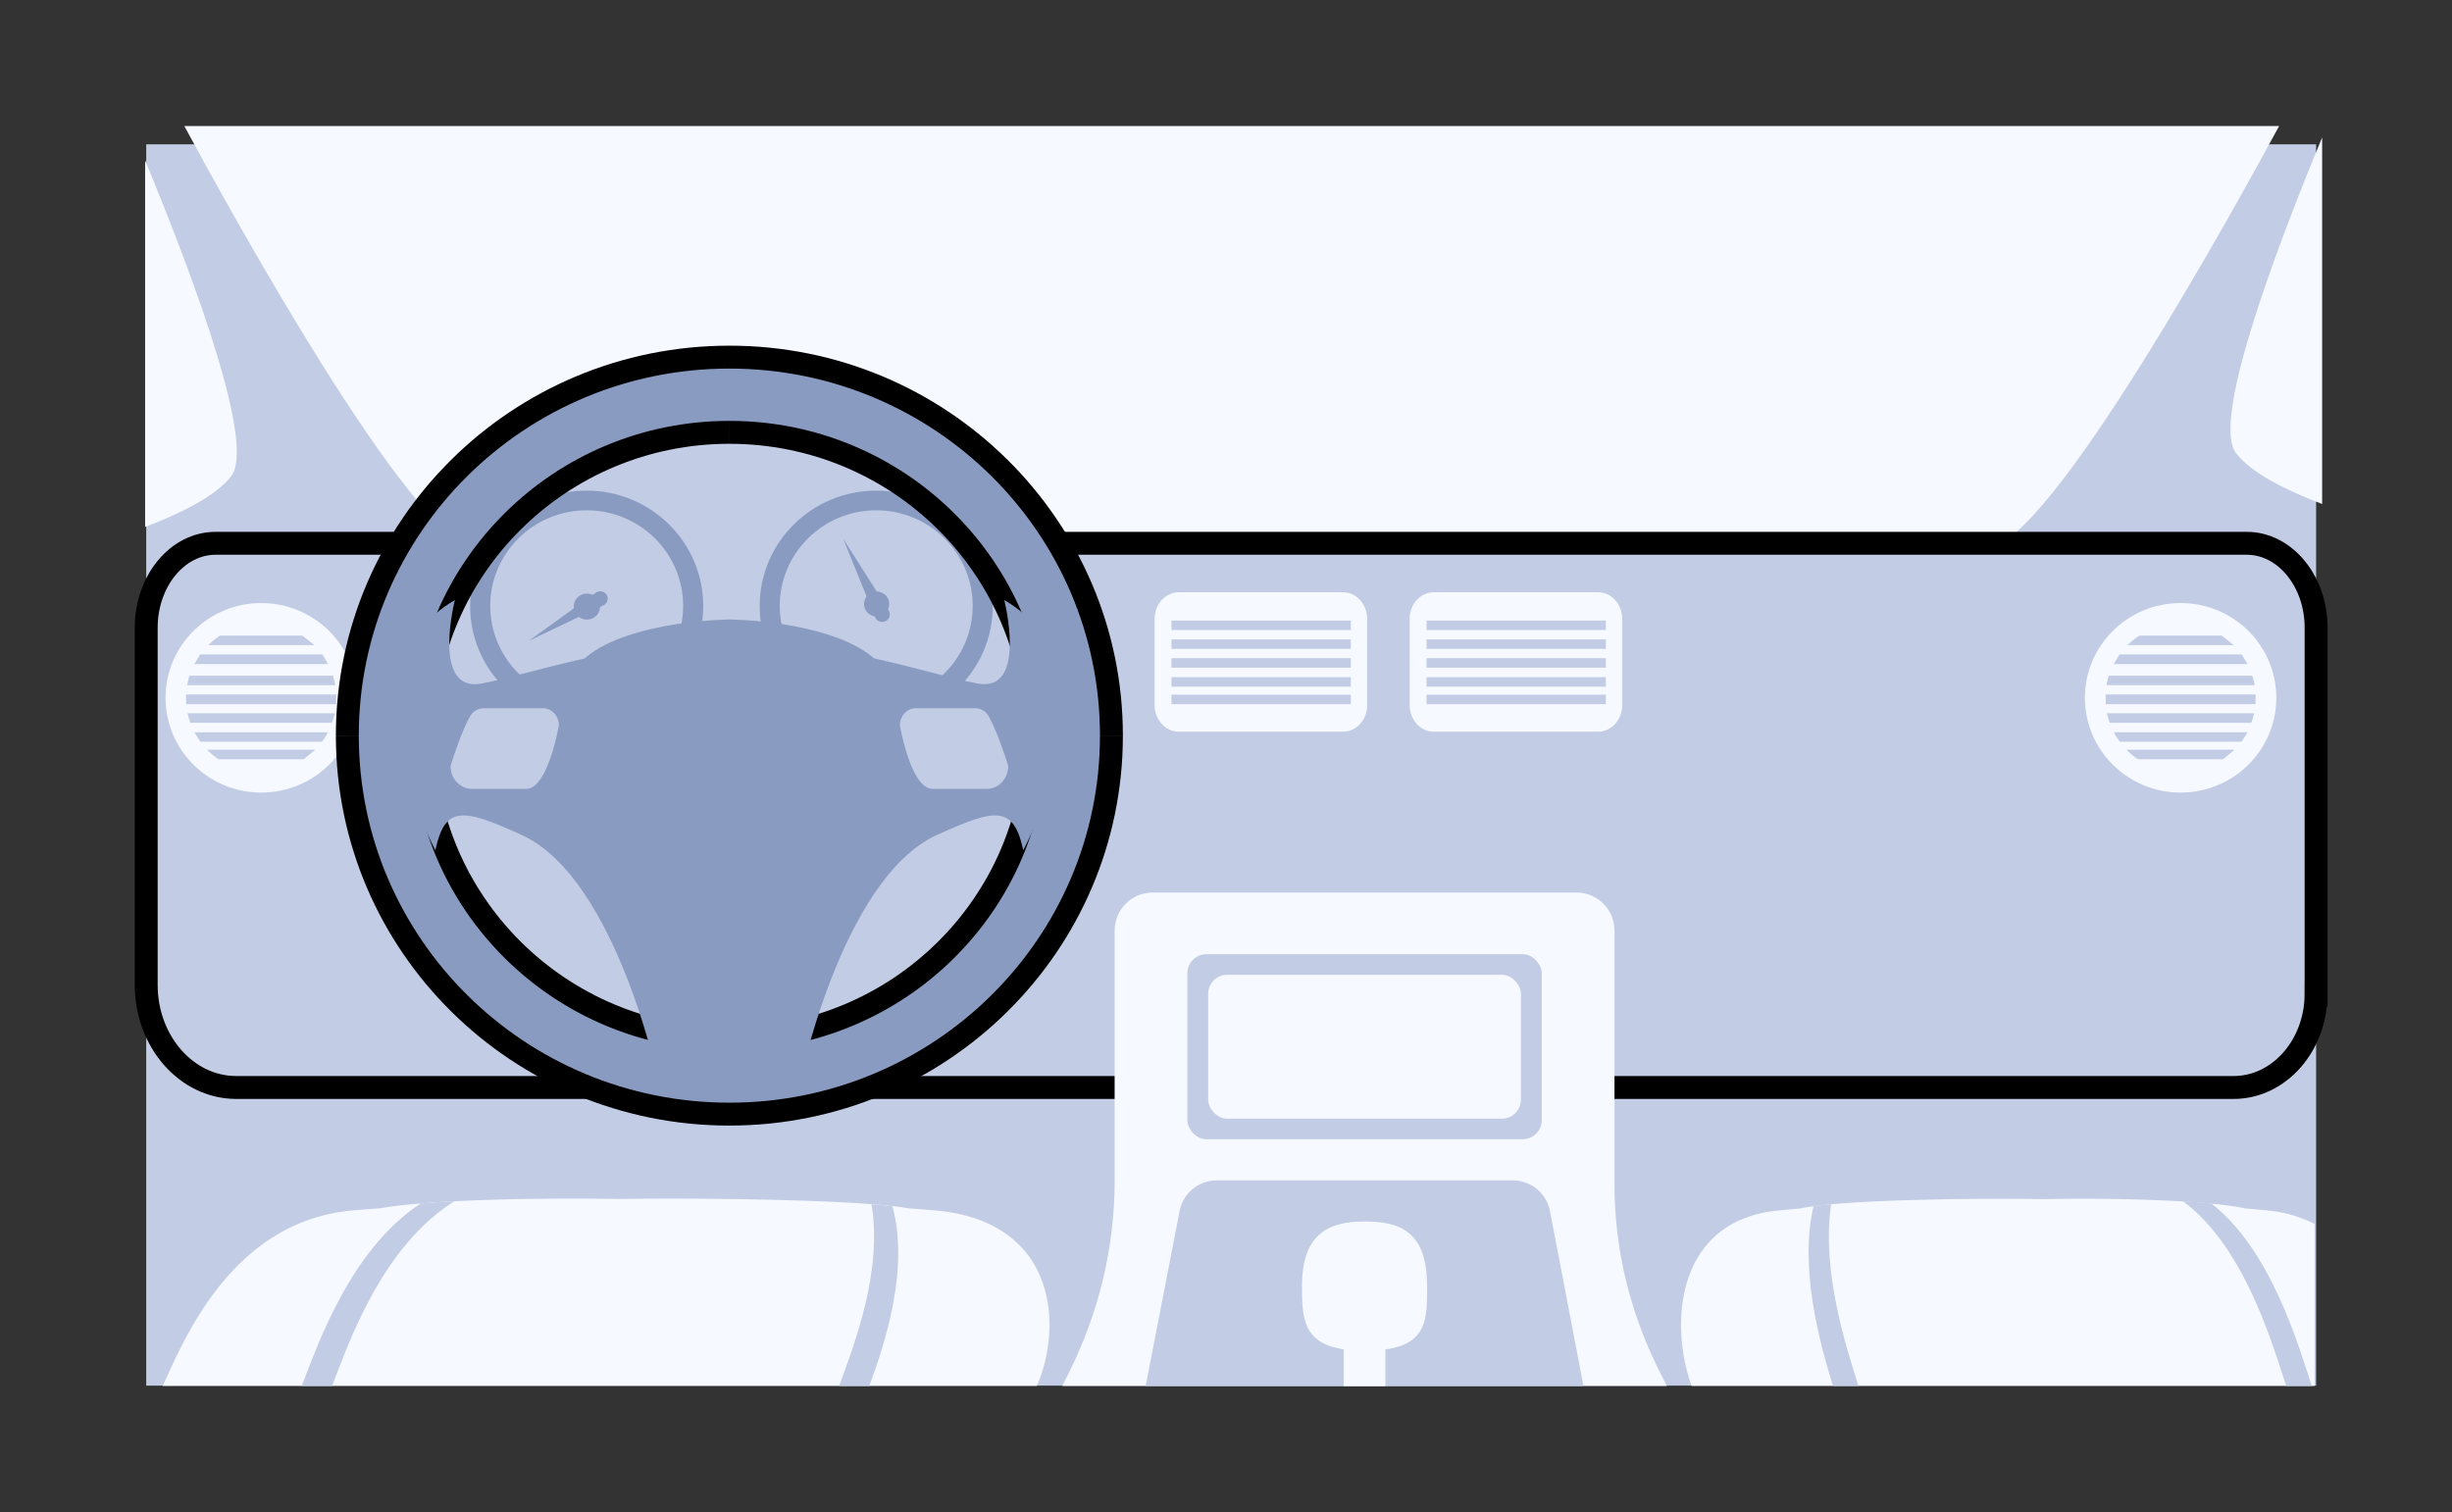 <svg width="107" height="66" fill="none" viewBox="-5 -5 107 66" xmlns="http://www.w3.org/2000/svg"><rect x="-5" y="-5" width="107" height="66" fill="#333333" stroke="none"/><path fill="#C2CDE5" d="M1.381 1.3H96.07v54.183H1.381V1.299z"/><path fill="#C2CDE5" d="M13.49 41.233h2.297v3.535H13.49z"/><path fill="#F6F9FF" d="M3.042.5C4.942 4.026 13 18.673 15.714 18.893h66.07C84.493 18.668 92.55 4.02 94.457.5H3.042z"/><path fill="#C2CDE5" stroke="#000" d="M96.07 38.38V22.404c0-2.04-1.358-3.69-3.03-3.69H4.41c-1.672 0-3.03 1.65-3.03 3.69V37.99c0 2.47 1.758 4.478 3.93 4.478h87.171c1.98-.008 3.587-1.837 3.587-4.088z"/><path fill="#F6F9FF" d="M96.333 1v16c-1.642-.625-3.134-1.387-3.762-2.225C91.53 13.393 94.113 6.372 96.333 1zm-95 1v16c1.642-.625 3.135-1.387 3.762-2.225C6.137 14.393 3.553 7.372 1.333 2z"/><path fill="#C2CDE5" d="M40.333 24.98c0-6.617-4.084-11.98-9.119-11.98H20.452c-5.04 0-9.119 5.364-9.119 11.98V26h29v-1.02z"/><path fill="#C2CDE5" d="M26.06 16.063v1.3h-3.231v-1.3h3.23z"/><g fill="#8A9BC2"><path fill-rule="evenodd" d="M25.688 21.453c0 2.78-2.28 5.038-5.086 5.038s-5.087-2.259-5.087-5.038c0-2.78 2.28-5.038 5.087-5.038s5.086 2.259 5.086 5.038zm-.877-.008c0-2.3-1.887-4.17-4.21-4.17-2.321 0-4.208 1.87-4.208 4.17s1.887 4.169 4.209 4.169c2.322 0 4.209-1.87 4.209-4.17z" clip-rule="evenodd"/><path d="M21.471 20.965a.329.329 0 00-.467-.097l-.23.162a.384.384 0 00-.172-.032.448.448 0 00-.452.447v.032l-2.076 1.495 2.347-1.12c.057.023.115.04.18.04a.457.457 0 00.435-.325l.304-.147a.318.318 0 00.131-.455z"/><ellipse cx="20.61" cy="21.477" rx=".574" ry=".569"/><path fill-rule="evenodd" d="M38.324 21.453c0 2.78-2.281 5.038-5.087 5.038s-5.087-2.259-5.087-5.038c0-2.78 2.28-5.038 5.087-5.038s5.087 2.259 5.087 5.038zm-.878-.008c0-2.3-1.887-4.17-4.21-4.17-2.321 0-4.208 1.87-4.208 4.17s1.887 4.169 4.209 4.169c2.322 0 4.209-1.87 4.209-4.17z" clip-rule="evenodd"/><path d="M33.704 21.534a.522.522 0 00.033-.162.46.46 0 00-.418-.455l-1.526-2.406 1.075 2.65a.48.48 0 00-.058.21c0 .204.131.375.32.432l.058.138c.073.178.287.26.459.17a.33.33 0 00.131-.471l-.074-.106z"/><ellipse cx="33.253" cy="21.364" rx=".55" ry=".544"/></g><path fill="#F6F9FF" d="M53.607 20.852h-7.17c-.581 0-1.052.52-1.052 1.162v3.762c0 .642.47 1.162 1.052 1.162h7.17c.582 0 1.053-.52 1.053-1.162v-3.762c0-.642-.471-1.162-1.053-1.162z"/><path fill="#F6F9FF" d="M46.113 25.776v-3.763c0-.203.147-.365.331-.365h7.17c.185 0 .332.162.332.365v3.763c0 .203-.147.366-.331.366h-7.17c-.185 0-.332-.163-.332-.366z"/><path fill="#C2CDE5" d="M46.12 22.087h7.826v.414H46.12v-.414zm0 .82h7.826v.415H46.12v-.414zm0 .821h7.826v.415H46.12v-.415zm0 .83h7.826v.414H46.12v-.415zm0 .763h7.826v.414H46.12v-.414z"/><path fill="#F6F9FF" d="M64.737 20.852h-7.17c-.581 0-1.052.52-1.052 1.162v3.762c0 .642.471 1.162 1.052 1.162h7.17c.582 0 1.053-.52 1.053-1.162v-3.762c0-.642-.47-1.162-1.053-1.162z"/><path fill="#F6F9FF" d="M57.244 25.776v-3.763c0-.203.147-.365.33-.365h7.17c.185 0 .332.162.332.365v3.763c0 .203-.147.366-.331.366h-7.17c-.184 0-.331-.163-.331-.366z"/><path fill="#C2CDE5" d="M57.25 22.087h7.826v.414h-7.825v-.414zm0 .82h7.826v.415h-7.825v-.414zm0 .821h7.826v.415h-7.825v-.415zm0 .83h7.826v.414h-7.825v-.415zm0 .763h7.826v.414h-7.825v-.414z"/><ellipse cx="6.401" cy="25.459" fill="#F6F9FF" rx="4.176" ry="4.136"/><path fill="#F6F9FF" d="M9.682 25.46c0 .089 0 .178-.008.267a3.232 3.232 0 01-.057.407 3.062 3.062 0 01-.123.414 2.56 2.56 0 01-.18.407 2.728 2.728 0 01-.263.414 3.07 3.07 0 01-.796.764c-.525.357-1.165.569-1.863.569a3.312 3.312 0 01-2.363-.984 2.478 2.478 0 01-.295-.35 2.728 2.728 0 01-.263-.413 3.608 3.608 0 01-.18-.407 3.962 3.962 0 01-.123-.414 3.232 3.232 0 01-.058-.407c-.008-.089-.008-.178-.008-.268v-.146c.008-.138.025-.276.041-.406a3.072 3.072 0 01.304-.919c.074-.146.164-.284.254-.414.107-.146.222-.277.345-.407a3.302 3.302 0 012.314-.943 3.302 3.302 0 012.313.943c.123.122.246.26.345.407.098.13.18.268.254.414.082.163.156.333.205.504.041.138.074.276.099.415a2.2 2.2 0 01.04.406.172.172 0 01.066.146z"/><path d="M9.633 24.906H3.168c.025-.146.057-.284.098-.414h6.26c.05.138.083.276.107.414zm.033.83h-6.54l-.007-.423h6.555l-.008.423zm-.057.398a3.063 3.063 0 01-.124.414H3.307a3.962 3.962 0 01-.123-.414H9.61zm-1.412-3.39H4.604c-.189.123-.361.26-.517.415h4.635l-.525-.414zm1.124 1.244H3.48l.254-.422h5.333l.254.422zm-.008 2.974a2.729 2.729 0 01-.262.415h-5.3a2.73 2.73 0 01-.263-.415h5.825zm-.558.764H4.038c.147.155.32.293.5.415h3.717l.5-.415z" fill="#C2CDE5"/><path fill="#8A9BC2" fill-rule="evenodd" d="M10.157 27.109c0-9.126 7.466-16.521 16.672-16.521S43.5 17.983 43.5 27.109c0 9.126-7.466 16.521-16.672 16.521S10.157 36.235 10.157 27.11zm3.315 0c0 7.314 5.98 13.238 13.357 13.238 7.376 0 13.357-5.924 13.357-13.238S34.205 13.871 26.83 13.871c-7.376 0-13.357 5.924-13.357 13.238z" clip-rule="evenodd"/><path fill="#000" d="M26.829 10.088c-9.478 0-17.172 7.615-17.172 17.021h1c0-8.845 7.238-16.021 16.172-16.021v-1zM44 27.109c0-9.406-7.695-17.021-17.172-17.021v1C35.763 11.088 43 18.264 43 27.109h1zM26.829 44.13C36.306 44.13 44 36.516 44 27.11h-1c0 8.846-7.238 16.021-16.172 16.021v1zM9.657 27.11c0 9.407 7.694 17.021 17.172 17.021v-1c-8.934 0-16.172-7.175-16.172-16.021h-1zm17.172 12.738c-7.104 0-12.857-5.705-12.857-12.738h-1c0 7.594 6.209 13.738 13.857 13.738v-1zm12.857-12.738c0 7.033-5.753 12.738-12.857 12.738v1c7.648 0 13.857-6.144 13.857-13.738h-1zM26.83 14.371c7.104 0 12.857 5.705 12.857 12.738h1c0-7.594-6.21-13.738-13.857-13.738v1zM13.972 27.109c0-7.033 5.753-12.738 12.857-12.738v-1c-7.648 0-13.857 6.144-13.857 13.738h1z"/><path fill="#8A9BC2" d="M38.824 21.193s1.034 4.063-1.173 3.64c-2.166-.414-5.563-1.706-10.65-1.893v-.008c-.057 0-.115 0-.164.008-.057 0-.115-.008-.164-.008v.008c-5.095.187-8.484 1.48-10.65 1.894-2.215.422-1.173-3.64-1.173-3.64-5.128 2.933-.853 10.921-.853 10.921.426-1.983 1.214-1.828 3.757-.674 4.234 1.918 6.088 11.182 6.088 11.182h5.965s1.854-9.264 6.088-11.182c2.543-1.154 3.331-1.309 3.758.674 0 0 4.283-7.988-.829-10.922z"/><path fill="#8A9BC2" d="M33.811 25.02c-.115-2.145-4.324-2.909-6.81-2.974v-.008h-.344v.008c-2.486.065-6.704.83-6.81 2.974-.132 2.544-.173 9.045 6.81 9.257H27c6.982-.212 6.941-6.713 6.81-9.256z"/><path d="M34.27 26.654s.468 2.78 1.428 2.78h2.363c.517 0 .935-.448.935-1 0 0-.418-1.382-.845-2.154a.681.681 0 00-.59-.365h-2.593c-.386 0-.698.333-.698.74zm-14.883 0s-.467 2.78-1.427 2.78h-2.363c-.517 0-.936-.448-.936-1 0 0 .419-1.382.845-2.154a.681.681 0 01.591-.365h2.593c.385 0 .697.333.697.74z" fill="#C2CDE5"/><ellipse cx="90.157" cy="25.459" fill="#F6F9FF" rx="4.176" ry="4.136"/><path fill="#F6F9FF" d="M93.439 25.46c0 .089 0 .178-.008.267a3.234 3.234 0 01-.058.407 3.048 3.048 0 01-.123.414c-.05.138-.107.276-.18.407a2.73 2.73 0 01-.263.414 3.071 3.071 0 01-.796.764 3.334 3.334 0 01-4.225-.414 2.486 2.486 0 01-.296-.35 2.73 2.73 0 01-.262-.414 3.61 3.61 0 01-.18-.407 3.965 3.965 0 01-.124-.414 3.234 3.234 0 01-.057-.407c-.008-.089-.008-.178-.008-.268v-.146c.008-.138.024-.276.04-.406.025-.147.058-.285.1-.415.057-.179.122-.341.204-.504.074-.146.164-.284.255-.414.106-.146.221-.277.344-.407a3.303 3.303 0 012.314-.943 3.303 3.303 0 012.314.943c.123.122.246.26.344.407.099.13.18.268.255.414.082.163.155.333.205.504.04.138.074.276.098.415.025.13.041.268.041.406.066.049.066.097.066.146z"/><path d="M93.39 24.906h-6.466c.025-.146.058-.284.099-.414h6.26c.049.138.082.276.106.414zm.032.83h-6.53l-.009-.423h6.548l-.009.423zm-.057.398a3.063 3.063 0 01-.123.414h-6.178a3.943 3.943 0 01-.123-.414h6.424zm-1.411-3.39H88.36c-.189.123-.361.26-.517.415h4.636l-.525-.414zm1.124 1.244h-5.842l.254-.422h5.333l.255.422zm-.008 2.974a2.73 2.73 0 01-.263.415h-5.3a2.723 2.723 0 01-.263-.415h5.825zm-.558.764h-4.718c.148.155.32.293.5.415h3.717l.5-.415z" fill="#C2CDE5"/><path fill="#F6F9FF" d="M40.244 55.493H2.1c.89-1.9 2.959-7.177 8.281-7.657 0 0 .442-.04 1.192-.092a17.896 17.896 0 011.782-.21c.456-.04.95-.073 1.472-.1 2.319-.118 5.116-.137 7.162-.098 2.628-.046 8.001-.007 11.041.224.332.026.64.052.913.085.265.033.5.06.692.099.751.053 1.193.092 1.193.092 5.329.48 5.55 5.092 4.416 7.657z"/><path fill="#C2CDE5" d="M14.827 47.435c-3.195 1.993-4.637 6.276-5.337 8.059H8.165c.692-1.757 2.098-5.928 5.19-7.96.456-.04.95-.073 1.472-.1zm19.116.21c.736 2.717-.287 5.888-1.008 7.849h-1.318c.626-1.698 1.914-5 1.413-7.928l.913.08z"/><path fill="#F6F9FF" d="M96 48.422a5.686 5.686 0 00-1.987-.58s-.372-.039-1.006-.091a12.826 12.826 0 00-1.502-.21c-.385-.04-.801-.073-1.242-.1a78.934 78.934 0 00-6.042-.098c-2.217-.046-6.75-.007-9.314.223-.28.027-.54.053-.77.086-.224.033-.423.06-.584.099-.633.052-1.006.092-1.006.092-4.49.473-4.676 5.085-3.726 7.65h27.18v-7.071z"/><path fill="#C2CDE5" d="M90.263 47.435c2.695 1.993 3.912 6.276 4.502 8.059h1.118c-.584-1.757-1.77-5.928-4.378-7.96-.385-.04-.801-.073-1.242-.1zm-15.357.131c-.428 2.934.659 6.23 1.193 7.928h-1.112c-.602-1.96-1.471-5.132-.85-7.849l.77-.079z"/><path fill="#F6F9FF" d="M67.737 55.495H41.356l.271-.542c1.328-2.647 2.013-5.5 2.013-8.386V35.618c0-.916.743-1.66 1.66-1.66h18.493c.917 0 1.66.744 1.66 1.66v11.085c0 2.792.66 5.556 1.947 8.124l.337.669z"/><path fill="#C2CDE5" fill-rule="evenodd" d="M46.474 47.865a1.66 1.66 0 011.63-1.343h12.905c.797 0 1.481.565 1.63 1.348l.613 3.2.846 4.425H44.995l.857-4.421.622-3.208z" clip-rule="evenodd"/><path fill="#F6F9FF" fill-rule="evenodd" d="M57.275 51.217v-.08c0-2.419-1.22-2.82-2.729-2.82-1.51 0-2.729.484-2.729 2.82 0 1.357.027 2.493 1.82 2.761V55.5h1.819v-1.598c1.82-.257 1.82-1.358 1.82-2.685z" clip-rule="evenodd"/><rect width="15.465" height="8.076" x="46.814" y="36.651" fill="#C2CDE5" rx=".83"/><rect width="13.645" height="6.282" x="47.724" y="37.548" fill="#F6F9FF" rx=".83"/></svg>